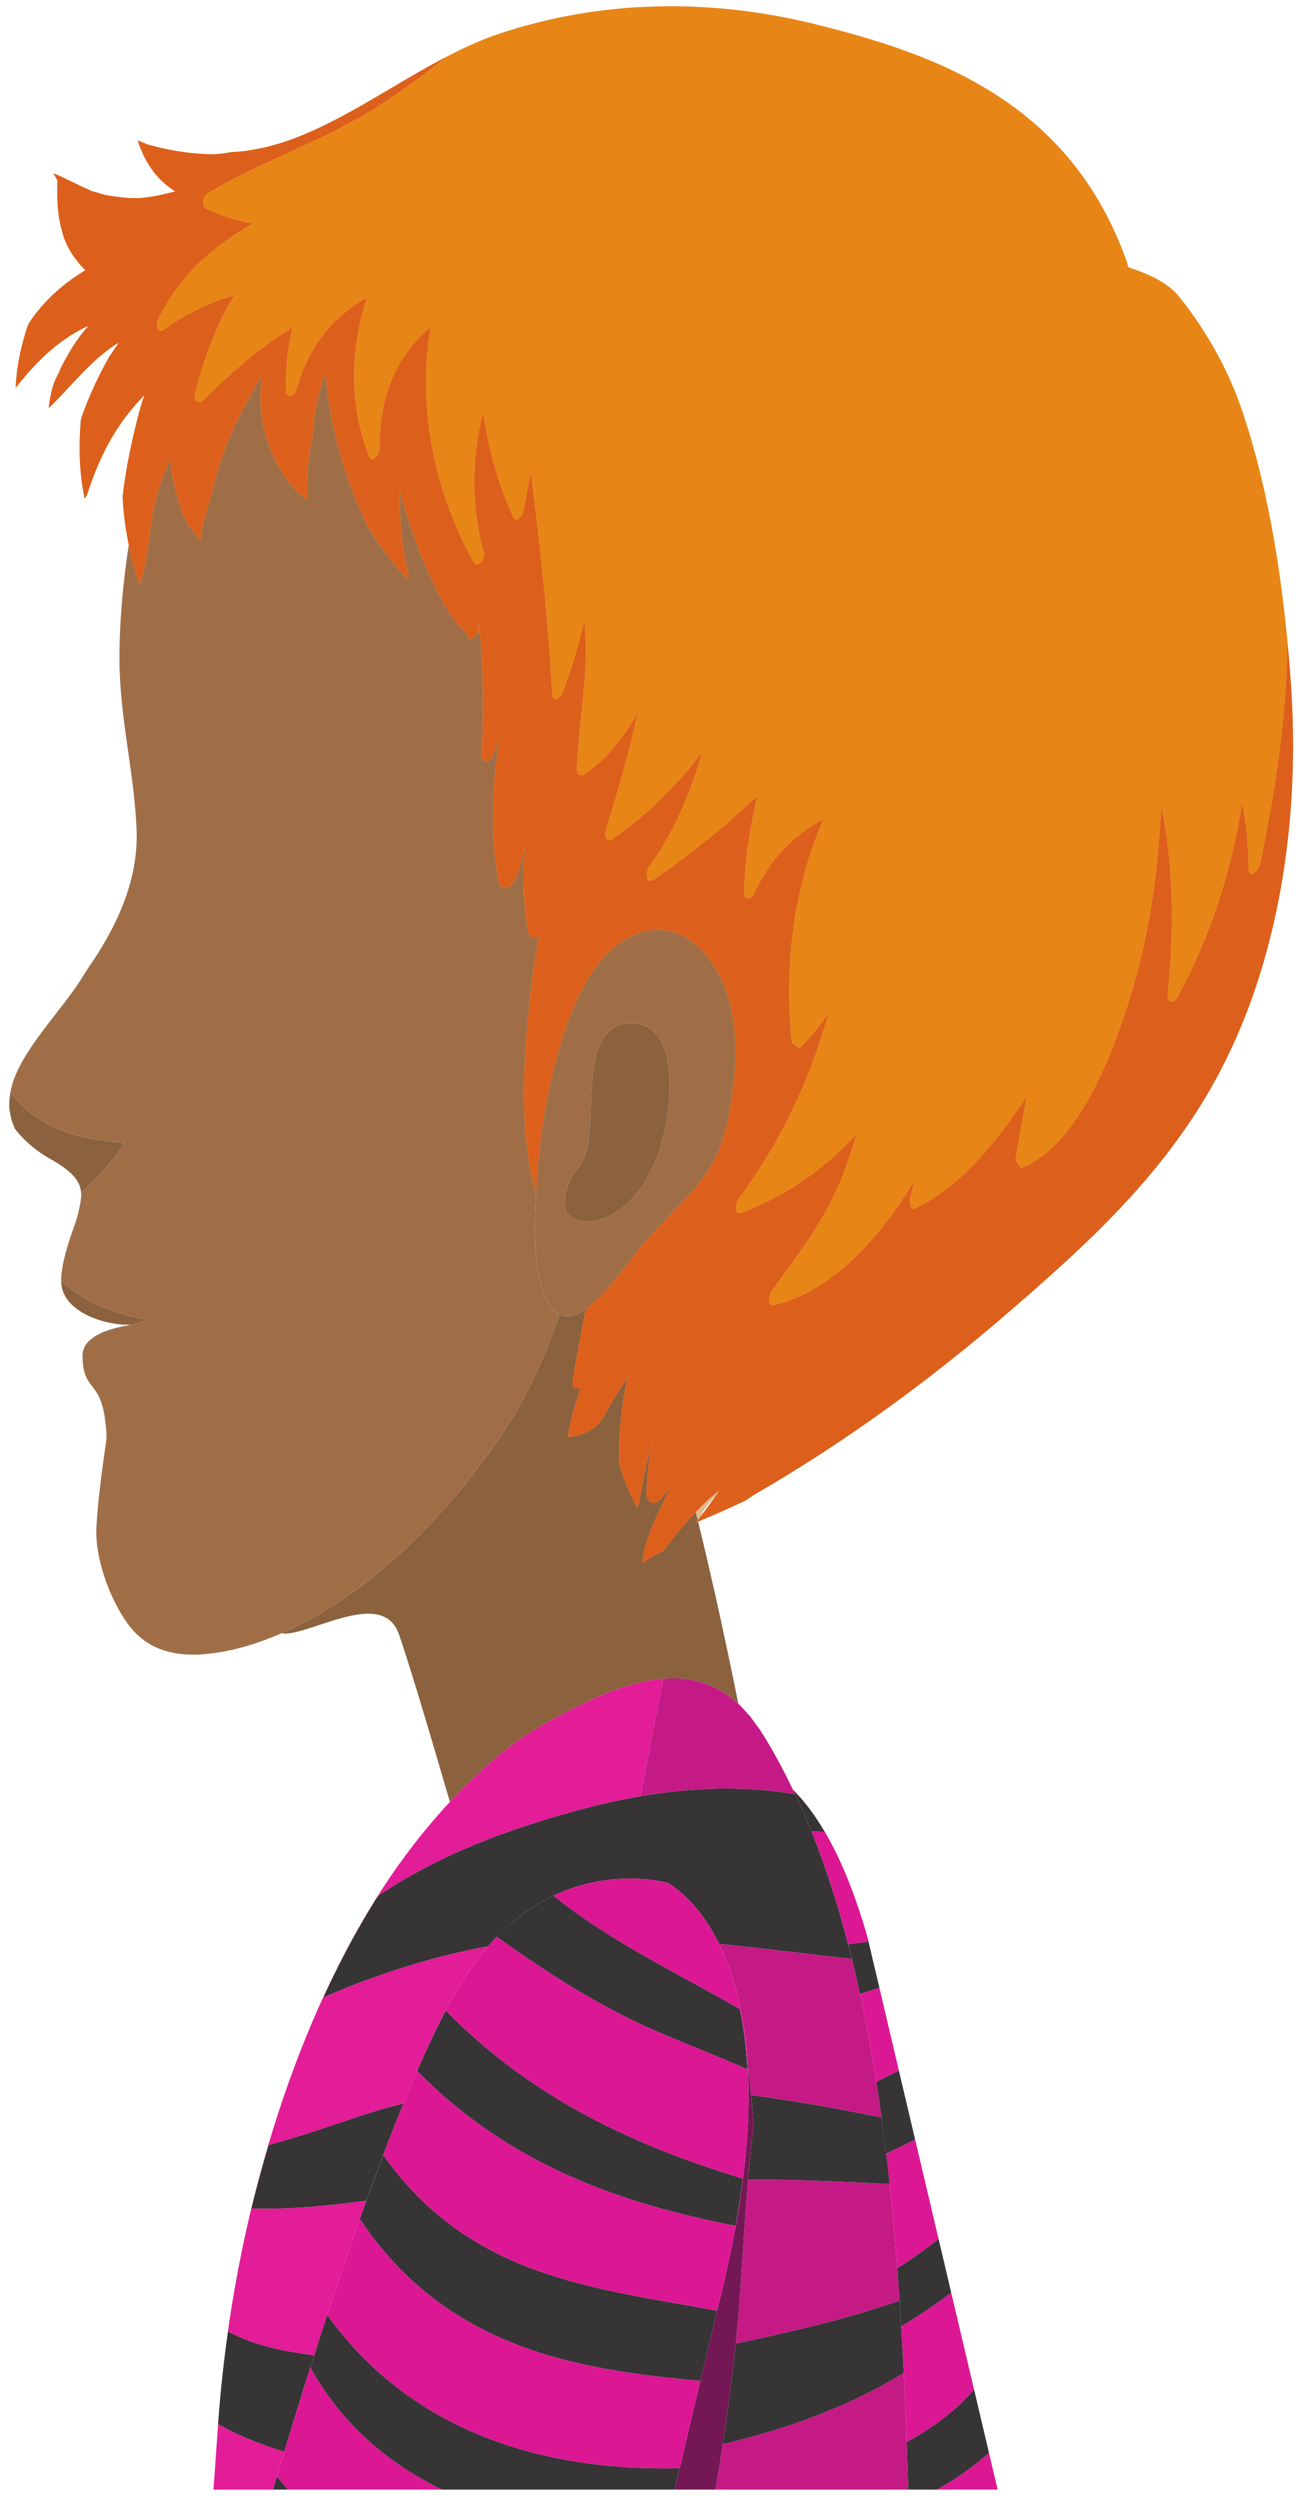 <svg width="106" height="204" viewBox="0 0 106 204" fill="none" xmlns="http://www.w3.org/2000/svg">
<path d="M58.417 122.034L58.725 121.598C58.038 122.102 57.396 122.716 56.77 123.37L56.932 124.028L57.108 123.81C57.402 123.203 57.835 122.626 58.417 122.034Z" fill="#E3BA8E"/>
<path d="M54.122 136.98H54.135C54.497 136.948 54.849 136.945 55.194 136.953H55.302C55.637 136.968 55.958 137.007 56.276 137.056L56.422 137.074L57.298 137.294L57.487 137.348L58.261 137.671L58.502 137.778L59.161 138.182L59.462 138.37L60.017 138.831L60.25 139.025C59.32 134.398 58.194 129.166 56.966 124.154L56.773 124.24L56.783 124.222L56.932 124.028L56.77 123.37C55.837 124.351 54.957 125.445 54.115 126.553C53.53 126.817 52.962 127.131 52.41 127.521L52.404 127.471C52.667 125.31 53.821 123.302 54.727 121.312L53.895 122.334C53.452 122.89 52.725 122.653 52.755 121.747C52.806 120.334 52.975 118.929 53.205 117.53C52.772 119.156 52.468 120.833 52.119 122.734L51.994 123.042C51.413 121.909 50.851 120.675 50.51 119.357C50.472 117.059 50.729 114.593 51.203 112.382C50.939 112.812 50.679 113.23 50.422 113.61C49.958 114.297 49.481 115.235 48.94 116.063C48.254 116.834 47.222 117.17 46.336 117.232C46.535 115.86 46.958 114.53 47.408 113.197C47.093 113.409 46.644 113.287 46.735 112.71C47.043 110.71 47.428 108.756 47.817 106.81C47.043 107.366 46.302 107.605 45.642 107.271C44.449 110.782 42.957 114.103 40.948 117.067C36.206 124.057 29.855 130.288 23.009 133.254V133.274C23.777 133.374 25.032 132.926 26.391 132.479C28.836 131.674 31.62 130.871 32.513 133.251C33.118 134.873 34.816 140.513 36.714 147.022C40.437 143.014 43.261 141.365 43.261 141.365C47.435 138.845 51.041 137.226 54.122 136.98Z" fill="#8B613E"/>
<path d="M40.948 117.067C42.957 114.103 44.449 110.782 45.642 107.271C45.281 107.083 44.939 106.742 44.641 106.159C43.505 103.918 43.596 100.251 43.745 97.342C42.473 92.967 42.67 87.557 43.089 83.096C43.309 80.723 43.603 78.419 44.043 76.187C43.792 76.671 43.245 76.694 43.123 76.07C42.693 73.927 42.673 71.431 42.825 69.037L42.818 69.059C42.521 70.197 42.392 71.395 41.696 72.193C41.34 72.597 40.819 72.57 40.694 71.894C40.001 68.252 40.143 64.253 40.755 60.251C40.566 60.766 40.363 61.279 40.123 61.77C39.889 62.245 39.27 62.218 39.308 61.533C39.511 57.92 39.46 54.258 39.068 50.661V51.626L38.374 52.181L38.215 51.993L38.066 51.653L37.295 50.899C35.35 48.264 33.795 44.053 32.878 40.956L32.614 40.054C32.594 42.391 32.783 44.704 33.335 46.896L33.321 47.304C32.039 46.008 30.923 44.466 29.915 42.771C28.146 38.997 26.868 34.743 26.564 30.336C25.979 31.985 25.617 33.76 25.498 35.64C25.136 37.266 24.991 39.029 25.069 40.754L24.984 40.732C22.694 39.056 21.024 35.294 21.291 31.689L21.369 30.709L21.281 30.793C19.542 33.605 17.98 36.886 17.263 40.356C16.84 41.566 16.508 42.825 16.346 44.107C15.96 43.614 15.572 43.126 15.223 42.579C14.523 41.061 14.07 39.257 13.897 37.406C13.576 38.136 13.278 38.886 13.011 39.678C12.145 42.242 12.237 45.12 11.438 47.564L11.378 47.675C11.026 46.653 10.738 45.56 10.508 44.453C10.038 47.541 9.741 50.693 9.747 53.819C9.758 58.515 10.945 62.977 11.144 67.648C11.323 71.912 9.446 75.747 7.163 79.038L6.585 79.952C5.418 81.751 4.055 83.257 2.844 85C1.968 86.261 0.835 88.009 0.761 89.886L0.849 89.106C3.22 92.277 6.866 93.034 10.174 93.263C9.125 94.859 7.918 96.159 6.615 97.294L6.636 97.436C6.636 97.436 6.622 98.494 6.024 100.149C5.668 101.135 4.965 103.17 4.995 104.524C7.15 106.425 9.565 107.271 12.088 107.671L11.432 107.886C9.944 108.329 8.665 108.5 7.332 109.348C6.96 109.683 6.717 110.122 6.73 110.678C6.805 113.906 8.469 112.253 8.692 117.196C8.712 117.609 8.053 121.258 7.867 124.584C7.708 127.387 9.24 131.117 10.732 132.883C12.825 135.366 15.977 135.271 18.964 134.613C20.323 134.299 21.673 133.833 23.009 133.254C29.855 130.288 36.206 124.057 40.948 117.067Z" fill="#A06E46"/>
<path d="M12.088 107.671C9.565 107.271 7.15 106.425 4.995 104.524L5.016 104.874C5.354 107.285 9.047 108.2 10.603 108.078L10.539 108.114L10.508 108.123L10.106 108.209L10.021 108.222L9.835 108.266L9.48 108.349L9.385 108.371L8.956 108.496L8.821 108.545L8.33 108.729L8.32 108.733L7.86 108.971L7.748 109.038L7.332 109.344V109.348C8.665 108.502 9.944 108.329 11.432 107.886L12.088 107.671Z" fill="#8B613E"/>
<path d="M10.174 93.263C6.866 93.034 3.22 92.277 0.849 89.107L0.761 89.886L0.754 90.304L0.781 90.586L0.927 91.348L1.204 92.083C1.904 93.016 2.807 93.751 3.582 94.249C4.454 94.814 6.514 95.714 6.615 97.294C7.918 96.159 9.125 94.859 10.174 93.263Z" fill="#8B613E"/>
<path d="M30.402 8.949C26.012 11.65 21.314 13.157 16.904 15.789C16.576 15.983 16.4 16.833 16.813 17.026C18.061 17.618 19.322 18.013 20.594 18.241C17.618 20.012 14.851 22.131 12.916 25.996C12.666 26.498 12.886 27.275 13.38 26.907C15.196 25.566 17.124 24.696 19.102 24.104C17.685 26.441 16.63 29.139 15.906 32.2C15.751 32.86 16.309 32.95 16.596 32.657C18.93 30.314 21.318 28.282 23.854 26.733C23.486 28.342 23.3 30.006 23.32 31.824C23.33 32.586 24.04 32.308 24.186 31.797C25.285 27.938 27.406 25.727 29.925 24.302C28.603 28.395 28.42 32.968 30.132 37.248C30.392 37.899 30.994 37.033 30.991 36.581C30.933 31.86 32.668 28.802 35.137 26.683C34.031 33.237 35.391 40.001 38.638 45.861C38.966 46.452 39.639 45.604 39.477 45.03C38.398 41.217 38.52 37.298 39.419 33.644C39.859 36.648 40.64 39.531 41.878 42.194C42.135 42.753 42.646 42.099 42.72 41.695C42.916 40.646 43.116 39.597 43.316 38.548C44.063 44.525 44.733 50.499 45.051 56.551C45.091 57.346 45.737 57.009 45.916 56.524C46.623 54.642 47.212 52.666 47.699 50.645L47.767 51.737C47.953 55.499 47.202 59.062 47.073 62.783C47.06 63.254 47.418 63.335 47.665 63.178C49.37 62.102 50.794 60.34 52.011 58.224C51.325 61.461 50.401 64.608 49.424 67.746C49.255 68.288 49.552 68.768 49.958 68.49C52.549 66.724 55.075 64.286 57.304 61.372C56.296 64.823 54.916 68.051 52.965 70.732C52.623 71.204 52.745 72.193 53.334 71.79C56.127 69.871 59.022 67.585 61.792 64.953C61.204 67.508 60.778 70.101 60.707 72.856C60.693 73.511 61.312 73.416 61.502 73C62.878 69.97 64.84 68.105 67.184 66.853C64.789 72.355 63.93 78.78 64.62 85.131L65.212 85.531C66.101 84.713 66.889 83.736 67.606 82.66C66.057 88.305 63.538 93.398 60.257 97.844C59.983 98.212 59.936 99.189 60.504 98.974C64.038 97.611 67.248 95.472 69.923 92.504C69.619 93.469 69.304 94.425 68.963 95.37C67.495 99.423 65.215 102.175 62.956 105.353C62.662 105.77 62.641 106.613 63.203 106.482C67.505 105.48 71.614 101.449 74.611 96.315C74.496 96.808 74.377 97.298 74.259 97.791C74.165 98.185 74.266 98.798 74.675 98.606C78.274 96.894 81.243 93.347 83.763 89.497C83.462 91.219 83.151 92.937 82.857 94.671L83.317 95.307C87.977 93.523 90.927 85.923 92.557 80.244C93.703 76.246 94.383 71.924 94.647 67.656C94.684 67.074 94.728 66.467 94.769 65.845C95.838 70.812 95.766 76.568 95.273 81.114C95.192 81.853 95.773 81.936 96.054 81.428C98.641 76.724 100.474 71.243 101.364 65.496C101.668 67.244 101.892 69.014 101.875 70.843C101.865 71.748 102.666 71.175 102.785 70.642C103.975 65.11 105.034 58.601 105.044 52.28C105.179 53.715 105.301 55.14 105.385 56.557C104.898 48.402 103.586 39.755 101.151 32.918C100.021 29.744 98.124 26.552 96.21 24.199C95.185 22.939 93.595 22.334 92.076 21.796L91.874 21.145C87.155 8.118 76.113 4.343 66.412 1.95C57.954 -0.137 49.008 -0.039 40.65 2.78C36.517 4.179 32.52 6.953 28.491 9.173C31.113 7.729 33.72 6.052 36.362 4.672C34.427 6.223 32.455 7.679 30.402 8.949Z" fill="#E78617"/>
<path d="M11.438 47.564C12.237 45.12 12.145 42.242 13.011 39.678C13.278 38.885 13.576 38.136 13.897 37.406C14.07 39.256 14.523 41.06 15.223 42.579C15.572 43.126 15.96 43.614 16.346 44.107C16.508 42.825 16.84 41.566 17.263 40.356C17.98 36.886 19.542 33.605 21.281 30.793L21.369 30.708L21.291 31.689C21.024 35.293 22.694 39.056 24.984 40.732L25.069 40.754C24.991 39.029 25.136 37.266 25.498 35.639C25.617 33.76 25.979 31.985 26.564 30.336C26.868 34.743 28.146 38.996 29.915 42.771C30.923 44.466 32.039 46.008 33.321 47.304L33.335 46.895C32.783 44.704 32.594 42.391 32.614 40.054L32.878 40.956C33.795 44.053 35.35 48.263 37.295 50.899L38.066 51.653L38.215 51.993L38.374 52.181L39.068 51.625V50.661C39.46 54.258 39.511 57.919 39.308 61.533C39.27 62.218 39.889 62.245 40.123 61.77C40.363 61.278 40.566 60.766 40.755 60.251C40.143 64.253 40.001 68.252 40.694 71.894C40.819 72.57 41.34 72.597 41.696 72.193C42.392 71.395 42.521 70.197 42.818 69.059L42.825 69.037C42.673 71.431 42.693 73.927 43.123 76.07C43.245 76.694 43.792 76.671 44.043 76.186C43.603 78.419 43.309 80.723 43.089 83.096C42.669 87.557 42.473 92.967 43.745 97.342L43.786 96.575C44.12 90.426 45.883 81.799 49.302 78.075C50.739 76.506 52.488 75.717 54.162 75.887C55.052 75.99 55.918 76.357 56.709 77.026C58.684 78.685 60.9 82.31 59.641 90.048C58.705 95.824 56.959 96.566 52.752 101.21C51.501 102.596 49.593 105.528 47.817 106.81C47.428 108.756 47.043 110.71 46.735 112.71C46.644 113.287 47.093 113.409 47.408 113.197C46.958 114.53 46.535 115.86 46.336 117.232C47.222 117.169 48.254 116.834 48.94 116.063C49.481 115.235 49.958 114.297 50.422 113.61C50.679 113.23 50.939 112.812 51.203 112.382C50.729 114.592 50.472 117.058 50.51 119.357C50.851 120.675 51.413 121.909 51.994 123.042L52.119 122.734C52.468 120.833 52.772 119.156 53.205 117.53C52.975 118.929 52.806 120.334 52.755 121.747C52.725 122.653 53.452 122.89 53.895 122.334L54.727 121.311C53.821 123.302 52.667 125.31 52.404 127.471L52.41 127.521C52.962 127.13 53.53 126.816 54.115 126.553C54.957 125.445 55.836 124.351 56.77 123.37C57.396 122.716 58.038 122.102 58.725 121.598L58.417 122.034C57.987 122.647 57.551 123.244 57.108 123.81L56.932 124.028L56.783 124.222L56.773 124.24L56.966 124.154C58.258 123.612 59.543 123.047 60.818 122.441L61.583 121.936C68.851 117.74 75.842 112.665 82.498 106.896C88.525 101.673 94.857 96.001 99.176 88.125C104.144 79.065 106.048 67.71 105.385 56.557C105.301 55.14 105.179 53.715 105.044 52.28C105.034 58.601 103.975 65.11 102.785 70.642C102.666 71.174 101.865 71.748 101.875 70.843C101.892 69.014 101.668 67.244 101.364 65.496C100.475 71.243 98.641 76.724 96.054 81.428C95.773 81.936 95.192 81.853 95.273 81.114C95.766 76.568 95.838 70.812 94.769 65.845C94.728 66.467 94.684 67.074 94.647 67.656C94.383 71.924 93.703 76.246 92.557 80.244C90.927 85.923 87.977 93.523 83.317 95.307L82.857 94.671C83.151 92.937 83.462 91.218 83.763 89.497C81.243 93.347 78.274 96.894 74.675 98.606C74.266 98.798 74.165 98.185 74.259 97.791C74.378 97.298 74.496 96.808 74.611 96.315C71.614 101.449 67.505 105.48 63.203 106.482C62.641 106.613 62.662 105.77 62.956 105.353C65.215 102.175 67.495 99.423 68.963 95.37C69.304 94.425 69.619 93.469 69.923 92.504C67.248 95.472 64.038 97.611 60.504 98.974C59.936 99.189 59.983 98.212 60.257 97.844C63.538 93.398 66.057 88.305 67.606 82.66C66.889 83.736 66.101 84.713 65.212 85.531L64.62 85.131C63.93 78.78 64.789 72.355 67.184 66.853C64.84 68.105 62.878 69.969 61.502 73C61.312 73.416 60.693 73.511 60.707 72.856C60.778 70.101 61.204 67.508 61.792 64.953C59.022 67.585 56.127 69.871 53.334 71.79C52.745 72.193 52.623 71.203 52.965 70.732C54.916 68.051 56.296 64.823 57.304 61.371C55.075 64.286 52.549 66.724 49.958 68.49C49.552 68.768 49.255 68.288 49.424 67.746C50.401 64.608 51.325 61.461 52.011 58.224C50.794 60.34 49.37 62.101 47.665 63.177C47.418 63.335 47.06 63.254 47.073 62.783C47.202 59.062 47.953 55.499 47.767 51.737L47.699 50.645C47.212 52.666 46.623 54.642 45.916 56.524C45.737 57.009 45.091 57.346 45.051 56.551C44.733 50.499 44.063 44.525 43.316 38.548C43.116 39.597 42.916 40.646 42.72 41.695C42.646 42.099 42.135 42.753 41.878 42.194C40.64 39.531 39.859 36.648 39.419 33.644C38.52 37.298 38.398 41.217 39.477 45.03C39.639 45.604 38.966 46.452 38.638 45.861C35.391 40.001 34.031 33.237 35.137 26.683C32.668 28.802 30.933 31.86 30.991 36.581C30.994 37.033 30.392 37.899 30.132 37.248C28.42 32.968 28.603 28.395 29.925 24.301C27.406 25.727 25.285 27.938 24.186 31.797C24.041 32.308 23.33 32.586 23.32 31.824C23.3 30.006 23.486 28.341 23.854 26.733C21.318 28.282 18.93 30.314 16.596 32.657C16.309 32.95 15.751 32.86 15.906 32.2C16.63 29.139 17.685 26.441 19.102 24.104C17.124 24.696 15.196 25.566 13.38 26.907C12.886 27.275 12.666 26.498 12.916 25.996C14.851 22.131 17.618 20.012 20.594 18.241C19.322 18.013 18.061 17.618 16.813 17.026C16.4 16.833 16.576 15.983 16.904 15.789C21.314 13.157 26.012 11.65 30.402 8.949C32.455 7.679 34.427 6.223 36.362 4.672C33.72 6.052 31.113 7.729 28.491 9.173L28.387 9.226C28.011 9.432 27.632 9.633 27.257 9.827L26.983 9.965C26.635 10.144 26.283 10.315 25.934 10.478L25.688 10.595C24.845 10.978 24 11.319 23.148 11.597L22.789 11.71L21.879 11.966L21.456 12.065L20.553 12.235L20.165 12.301C19.738 12.356 19.312 12.395 18.883 12.413C18.335 12.517 17.783 12.592 17.229 12.588C15.534 12.57 13.671 12.257 12.024 11.782L11.236 11.459C11.888 13.489 12.988 14.803 14.313 15.619C13.427 15.838 12.538 16.067 11.631 16.143C10.701 16.223 9.778 16.094 8.854 15.963C8.499 15.897 8.148 15.789 7.796 15.676L7.681 15.649L7.468 15.592L7.431 15.574L7.288 15.502L7.224 15.467C6.281 15.081 5.351 14.537 4.373 14.149L4.681 14.723C4.661 16.259 4.647 17.511 5.144 19.16C5.503 20.338 6.203 21.268 6.964 22.056C5.317 23.034 3.764 24.369 2.57 26.059L2.293 26.494C1.738 28.126 1.36 29.842 1.282 31.632C3.172 29.229 5.036 27.562 7.238 26.575C6.311 27.579 5.584 28.793 4.931 30.09L4.813 30.407C4.299 31.264 4.089 32.254 3.981 33.294C5.591 31.749 6.95 29.968 8.723 28.614C9.044 28.372 9.372 28.15 9.703 27.942L8.919 29.112C8.225 30.31 7.295 32.184 6.609 34.181C6.413 36.393 6.456 38.575 6.916 40.696L7.102 40.364C8.195 36.961 9.632 34.411 11.794 32.236C11.628 32.69 11.476 33.156 11.351 33.649C10.89 35.433 10.289 37.956 10.011 40.505C10.055 41.772 10.238 43.121 10.508 44.453C10.738 45.559 11.026 46.653 11.378 47.675L11.438 47.564Z" fill="#E78617"/>
<path d="M52.41 127.521L52.404 127.471C52.667 125.31 53.821 123.302 54.727 121.311L53.895 122.334C53.892 122.341 53.885 122.348 53.878 122.355C53.868 122.371 53.855 122.384 53.841 122.398C53.696 122.552 53.523 122.629 53.364 122.631C53.361 122.631 53.357 122.631 53.354 122.631C53.036 122.631 52.755 122.344 52.755 121.801C52.755 121.783 52.755 121.765 52.755 121.747C52.806 120.334 52.975 118.929 53.205 117.53C52.772 119.156 52.468 120.833 52.119 122.734L51.994 123.042C51.413 121.909 50.851 120.675 50.51 119.357C50.51 119.196 50.506 119.032 50.506 118.871C50.51 116.712 50.763 114.437 51.203 112.382C50.939 112.812 50.679 113.23 50.422 113.61C49.958 114.297 49.481 115.235 48.94 116.063C48.254 116.834 47.222 117.169 46.336 117.232C46.535 115.86 46.958 114.53 47.408 113.197C47.401 113.203 47.395 113.206 47.388 113.212C47.3 113.264 47.205 113.292 47.117 113.294C47.114 113.294 47.11 113.294 47.107 113.294C46.901 113.294 46.721 113.156 46.721 112.851C46.721 112.807 46.725 112.76 46.735 112.71C47.043 110.71 47.428 108.756 47.817 106.81C49.593 105.528 51.501 102.596 52.752 101.21C56.959 96.566 58.705 95.824 59.641 90.048C59.898 88.477 60.01 87.075 60.01 85.825C60.01 80.919 58.282 78.347 56.709 77.026C55.918 76.357 55.052 75.99 54.162 75.887C54.013 75.873 53.861 75.864 53.712 75.864C52.177 75.864 50.611 76.645 49.302 78.075C45.883 81.799 44.12 90.426 43.786 96.575L43.745 97.342C43.015 94.83 42.768 91.975 42.771 89.156C42.771 87.066 42.91 84.995 43.089 83.096C43.309 80.723 43.603 78.419 44.043 76.186C43.924 76.418 43.738 76.543 43.562 76.545H43.559C43.376 76.545 43.204 76.409 43.133 76.115C43.13 76.108 43.13 76.101 43.126 76.091C43.126 76.085 43.123 76.077 43.123 76.07C42.845 74.68 42.741 73.143 42.741 71.58C42.741 70.733 42.771 69.878 42.825 69.037L42.818 69.059C42.521 70.197 42.392 71.395 41.696 72.193C41.547 72.362 41.371 72.455 41.205 72.457C41.205 72.457 41.202 72.457 41.198 72.457C41.195 72.457 41.191 72.457 41.188 72.457C40.975 72.452 40.786 72.294 40.705 71.948C40.705 71.946 40.705 71.946 40.705 71.944C40.701 71.928 40.698 71.91 40.694 71.894C40.376 70.216 40.231 68.46 40.231 66.665C40.231 64.565 40.424 62.408 40.755 60.251C40.566 60.766 40.363 61.278 40.123 61.77C40.021 61.977 39.845 62.089 39.683 62.092C39.683 62.092 39.68 62.092 39.676 62.092H39.673C39.48 62.09 39.308 61.931 39.308 61.594C39.308 61.574 39.308 61.552 39.308 61.533C39.386 60.177 39.426 58.816 39.426 57.453C39.426 55.182 39.311 52.908 39.068 50.661V51.625L38.374 52.181L38.215 51.993L38.066 51.653L37.295 50.899C35.35 48.263 33.795 44.053 32.878 40.956L32.614 40.054C32.614 40.184 32.614 40.311 32.614 40.438C32.614 42.644 32.814 44.824 33.335 46.895L33.321 47.304C32.039 46.008 30.923 44.466 29.915 42.771C28.146 38.996 26.868 34.743 26.564 30.336C25.979 31.985 25.617 33.76 25.498 35.639C25.204 36.974 25.048 38.399 25.048 39.821C25.048 40.133 25.055 40.443 25.069 40.754L24.984 40.732C22.857 39.174 21.26 35.813 21.264 32.451C21.264 32.197 21.274 31.944 21.291 31.689L21.369 30.708L21.281 30.793C19.542 33.605 17.98 36.886 17.263 40.356C16.84 41.566 16.508 42.825 16.346 44.107C15.96 43.614 15.572 43.126 15.223 42.579C14.523 41.06 14.07 39.256 13.897 37.406C13.576 38.136 13.278 38.885 13.011 39.678C12.145 42.242 12.237 45.12 11.438 47.564L11.378 47.675C11.026 46.653 10.738 45.559 10.508 44.453C10.238 43.121 10.055 41.772 10.011 40.505C10.289 37.956 10.89 35.433 11.351 33.649C11.476 33.156 11.628 32.69 11.794 32.236C9.632 34.411 8.195 36.961 7.102 40.364L6.916 40.696C6.622 39.337 6.5 37.953 6.5 36.553C6.5 35.767 6.541 34.976 6.609 34.181C7.295 32.184 8.225 30.31 8.919 29.112L9.703 27.942C9.372 28.15 9.044 28.372 8.723 28.614C6.95 29.968 5.591 31.749 3.981 33.294C4.089 32.254 4.299 31.264 4.813 30.407L4.931 30.09C5.584 28.793 6.311 27.579 7.238 26.575C5.036 27.562 3.172 29.229 1.282 31.632C1.36 29.842 1.738 28.126 2.293 26.494L2.57 26.059C3.764 24.369 5.317 23.034 6.964 22.056C6.203 21.268 5.503 20.338 5.144 19.16C4.742 17.821 4.674 16.743 4.674 15.562C4.674 15.289 4.677 15.011 4.681 14.723L4.373 14.149C5.351 14.537 6.281 15.081 7.224 15.467L7.288 15.502L7.431 15.574L7.468 15.592L7.681 15.649L7.796 15.676C8.148 15.789 8.499 15.897 8.854 15.963C9.582 16.066 10.305 16.168 11.036 16.168C11.236 16.168 11.432 16.161 11.631 16.143C12.538 16.067 13.427 15.838 14.313 15.619C12.988 14.803 11.888 13.489 11.236 11.459L12.024 11.782C13.671 12.257 15.534 12.57 17.229 12.588C17.246 12.588 17.259 12.588 17.276 12.588C17.814 12.588 18.348 12.513 18.883 12.413C18.95 12.411 19.018 12.408 19.086 12.404C19.312 12.396 19.542 12.377 19.772 12.346C19.904 12.334 20.033 12.318 20.165 12.301L20.442 12.253L20.553 12.235L21.456 12.065L21.605 12.029L21.879 11.966L22.789 11.71L23.148 11.597C23.963 11.33 24.778 11.005 25.59 10.639C25.623 10.623 25.657 10.609 25.688 10.595L25.779 10.552L25.934 10.478C26.235 10.338 26.537 10.193 26.834 10.041C26.885 10.015 26.932 9.99 26.983 9.965L27.257 9.827C27.548 9.678 27.842 9.522 28.133 9.364C28.218 9.319 28.302 9.273 28.387 9.226L28.4 9.219L28.491 9.173C31.113 7.729 33.72 6.052 36.362 4.672C34.427 6.223 32.455 7.679 30.402 8.949C26.012 11.65 21.314 13.157 16.904 15.789C16.711 15.902 16.573 16.241 16.573 16.543C16.573 16.754 16.644 16.946 16.813 17.026C18.061 17.618 19.322 18.013 20.594 18.241C17.618 20.012 14.851 22.131 12.916 25.996C12.913 26.001 12.913 26.007 12.91 26.012C12.845 26.15 12.812 26.306 12.812 26.453C12.812 26.745 12.93 27.002 13.14 27.002C13.211 27.002 13.292 26.973 13.38 26.907C15.196 25.566 17.124 24.696 19.102 24.104C17.685 26.441 16.63 29.139 15.906 32.2C15.899 32.234 15.893 32.267 15.889 32.297C15.883 32.34 15.879 32.38 15.879 32.417C15.883 32.691 16.048 32.817 16.234 32.817C16.36 32.817 16.495 32.762 16.596 32.657C18.93 30.314 21.318 28.282 23.854 26.733C23.503 28.266 23.317 29.848 23.317 31.569C23.317 31.654 23.32 31.739 23.32 31.824C23.323 32.161 23.465 32.295 23.635 32.295C23.848 32.295 24.105 32.082 24.186 31.797C25.285 27.938 27.406 25.727 29.925 24.301C29.269 26.333 28.894 28.481 28.89 30.653C28.887 32.86 29.269 35.091 30.132 37.248C30.2 37.415 30.287 37.483 30.386 37.483C30.663 37.483 30.994 36.918 30.991 36.581C30.991 36.508 30.988 36.434 30.988 36.361C30.988 31.765 32.706 28.77 35.137 26.683C34.884 28.193 34.759 29.715 34.759 31.234C34.759 36.306 36.139 41.351 38.638 45.861C38.716 46.002 38.814 46.061 38.919 46.061C39.196 46.061 39.497 45.622 39.5 45.222C39.5 45.158 39.494 45.093 39.477 45.03C38.946 43.153 38.706 41.25 38.706 39.367C38.706 37.424 38.963 35.5 39.419 33.644C39.859 36.648 40.64 39.531 41.878 42.194C41.949 42.348 42.041 42.41 42.135 42.41C42.386 42.41 42.666 41.987 42.72 41.695C42.916 40.646 43.116 39.597 43.316 38.548C44.063 44.525 44.733 50.499 45.051 56.551C45.068 56.896 45.2 57.027 45.355 57.027C45.565 57.027 45.815 56.801 45.916 56.524C46.623 54.642 47.212 52.666 47.699 50.645L47.767 51.737C47.787 52.149 47.797 52.558 47.797 52.965C47.797 56.281 47.188 59.469 47.073 62.783C47.073 62.794 47.073 62.804 47.073 62.813C47.073 63.121 47.242 63.251 47.425 63.251C47.506 63.251 47.591 63.226 47.665 63.177C49.37 62.101 50.794 60.34 52.011 58.224C51.325 61.461 50.401 64.608 49.424 67.746C49.39 67.85 49.377 67.952 49.377 68.049C49.373 68.345 49.519 68.571 49.728 68.571C49.799 68.571 49.877 68.546 49.958 68.49C52.549 66.724 55.075 64.286 57.304 61.371C56.296 64.823 54.916 68.051 52.965 70.732C52.951 70.752 52.938 70.773 52.924 70.796C52.921 70.802 52.918 70.805 52.914 70.811C52.823 70.974 52.779 71.178 52.776 71.365C52.776 71.645 52.877 71.885 53.083 71.885C53.154 71.885 53.239 71.856 53.334 71.79C56.127 69.871 59.022 67.585 61.792 64.953C61.204 67.508 60.778 70.101 60.707 72.856C60.707 72.862 60.707 72.868 60.707 72.873C60.703 73.196 60.862 73.33 61.042 73.33C61.214 73.33 61.41 73.203 61.502 73C62.878 69.969 64.84 68.105 67.184 66.853C65.32 71.13 64.387 75.962 64.39 80.888C64.39 82.298 64.468 83.716 64.62 85.131L65.212 85.531C66.101 84.713 66.889 83.736 67.606 82.66C66.057 88.305 63.538 93.398 60.257 97.844C60.25 97.852 60.243 97.86 60.24 97.868C60.128 98.031 60.061 98.295 60.061 98.526C60.061 98.784 60.145 99.004 60.355 99.004C60.399 99.004 60.45 98.996 60.504 98.974C64.038 97.611 67.248 95.472 69.923 92.504C69.619 93.469 69.304 94.425 68.963 95.37C67.495 99.423 65.215 102.175 62.956 105.353C62.949 105.365 62.939 105.377 62.932 105.388C62.821 105.566 62.753 105.804 62.753 106.014C62.75 106.276 62.851 106.497 63.095 106.497C63.128 106.497 63.166 106.493 63.203 106.482C67.505 105.48 71.614 101.449 74.611 96.315C74.496 96.808 74.378 97.298 74.259 97.791C74.259 97.794 74.259 97.796 74.256 97.797C74.236 97.886 74.225 97.983 74.225 98.078C74.225 98.363 74.317 98.642 74.533 98.642C74.574 98.642 74.624 98.632 74.675 98.606C78.274 96.894 81.243 93.347 83.763 89.497C83.462 91.218 83.151 92.937 82.857 94.671L83.317 95.307C87.977 93.523 90.927 85.923 92.557 80.244C93.703 76.246 94.383 71.924 94.647 67.656C94.684 67.074 94.728 66.467 94.769 65.845C95.378 68.679 95.618 71.768 95.618 74.743C95.618 76.985 95.486 79.162 95.273 81.114C95.269 81.152 95.266 81.188 95.266 81.222C95.266 81.231 95.266 81.238 95.266 81.247C95.266 81.586 95.425 81.751 95.611 81.751C95.766 81.751 95.936 81.641 96.054 81.428C98.641 76.724 100.475 71.243 101.364 65.496C101.662 67.189 101.878 68.904 101.875 70.673C101.875 70.73 101.875 70.787 101.875 70.843C101.875 70.848 101.875 70.854 101.875 70.859C101.875 71.192 101.986 71.318 102.132 71.318C102.375 71.318 102.71 70.972 102.785 70.642C103.975 65.11 105.034 58.601 105.044 52.28C105.179 53.715 105.301 55.14 105.385 56.557C105.467 57.974 105.511 59.392 105.511 60.808C105.517 70.556 103.512 80.216 99.176 88.125C94.857 96.001 88.525 101.673 82.498 106.896C75.842 112.665 68.851 117.74 61.583 121.936L60.818 122.441C59.543 123.047 58.258 123.612 56.966 124.154L56.773 124.24L56.783 124.222L56.932 124.028L57.108 123.81C57.551 123.244 57.987 122.647 58.417 122.034L58.725 121.598C58.038 122.102 57.396 122.716 56.77 123.37C55.836 124.351 54.957 125.445 54.115 126.553C53.53 126.816 52.962 127.13 52.41 127.521ZM19.086 12.404C19.312 12.39 19.542 12.372 19.772 12.346C19.542 12.377 19.312 12.396 19.086 12.404Z" fill="#DD5F1C"/>
<path d="M51.497 83.49C54.494 83.454 54.92 87.265 54.517 90.573C54.389 91.622 54.179 92.612 53.939 93.424C52.938 96.786 50.675 99.632 47.851 99.665C46.711 99.677 45.812 99.168 46.167 97.355C46.312 96.62 46.874 95.616 47.3 95.132C48.037 94.294 48.162 92.011 48.199 90.842C48.308 87.677 48.27 83.526 51.497 83.49ZM52.752 101.21C56.959 96.566 58.705 95.822 59.641 90.048C60.9 82.31 58.684 78.685 56.709 77.026C55.918 76.357 55.052 75.99 54.162 75.887C52.488 75.717 50.739 76.506 49.302 78.075C45.883 81.801 44.12 90.426 43.786 96.575L43.745 97.342C43.596 100.251 43.505 103.918 44.645 106.159C44.939 106.742 45.281 107.083 45.642 107.271C46.302 107.603 47.046 107.366 47.817 106.81C49.593 105.528 51.501 102.597 52.752 101.21Z" fill="#A06E46"/>
<path d="M48.199 90.842C48.162 92.011 48.037 94.294 47.3 95.132C46.874 95.616 46.312 96.62 46.167 97.355C45.812 99.168 46.711 99.677 47.851 99.665C50.675 99.633 52.938 96.787 53.939 93.424C54.179 92.612 54.389 91.622 54.517 90.573C54.92 87.265 54.494 83.454 51.497 83.491C48.27 83.526 48.308 87.678 48.199 90.842Z" fill="#8B613E"/>
<path d="M67.295 149.47C66.937 149.446 66.578 149.443 66.216 149.425L66.416 149.939C67.492 152.679 68.422 155.593 69.213 158.645C69.768 158.579 70.319 158.493 70.874 158.439L71.033 159.108L70.796 158.098C69.034 151.899 66.873 148.17 64.691 146L64.715 146.045C65.587 146.918 66.457 148.035 67.295 149.47Z" fill="#DC1794"/>
<path d="M72.308 175.73C72.68 178.818 72.977 181.944 73.218 185.082C74.361 184.356 75.487 183.561 76.59 182.688L77.621 187.067C76.288 188.08 74.925 188.985 73.539 189.816C73.613 191.08 73.684 192.339 73.749 193.594V193.617C73.84 195.518 73.918 197.404 73.985 199.278C75.991 198.145 77.919 196.795 79.485 194.975L74.638 174.416L74.679 174.577C73.891 174.968 73.099 175.345 72.308 175.73Z" fill="#DC1794"/>
<path d="M70.17 162.689C70.677 165.029 71.124 167.423 71.506 169.87C72.122 169.562 72.741 169.266 73.349 168.943L71.763 162.201C71.232 162.366 70.701 162.527 70.17 162.689Z" fill="#DC1794"/>
<path d="M76.461 203.139H81.409L80.702 200.135C79.383 201.328 77.946 202.296 76.461 203.139Z" fill="#DC1794"/>
<path d="M65.104 146.855C65.466 147.644 65.817 148.447 66.149 149.272L66.216 149.425C66.578 149.443 66.937 149.446 67.295 149.47C66.457 148.035 65.587 146.918 64.715 146.045L64.887 146.407L64.907 146.412L65.104 146.855Z" fill="#363435"/>
<path d="M69.213 158.645C69.555 159.969 69.876 161.317 70.17 162.689C70.701 162.527 71.232 162.366 71.763 162.201L71.033 159.108L70.874 158.439C70.319 158.493 69.768 158.579 69.213 158.645Z" fill="#363435"/>
<path d="M71.506 169.87C71.811 171.798 72.071 173.758 72.308 175.73C73.099 175.345 73.891 174.968 74.679 174.577L74.638 174.416L73.349 168.943C72.741 169.266 72.122 169.562 71.506 169.87Z" fill="#363435"/>
<path d="M77.621 187.067L76.59 182.688C75.487 183.561 74.361 184.356 73.218 185.082C73.336 186.66 73.444 188.238 73.539 189.816C74.925 188.985 76.288 188.08 77.621 187.067Z" fill="#363435"/>
<path d="M73.985 199.278C74.032 200.575 74.073 201.86 74.11 203.139H76.461C77.946 202.296 79.383 201.328 80.702 200.135L79.488 194.975H79.485C77.919 196.795 75.991 198.145 73.985 199.278Z" fill="#363435"/>
<path d="M23.202 200.04C21.352 199.494 19.532 198.772 17.8 197.799L17.821 197.442C17.682 199.373 17.55 201.274 17.422 203.139H22.278C22.549 202.21 22.86 201.172 23.202 200.04Z" fill="#E31C98"/>
<path d="M17.821 197.442C17.912 196.235 18.017 195.038 18.149 193.847C18.02 195.038 17.909 196.235 17.821 197.442Z" fill="#E31C98"/>
<path d="M25.634 192.192C26.915 188.184 28.37 183.809 29.895 179.563C26.773 179.971 23.648 180.303 20.516 180.196C20.942 178.438 21.419 176.717 21.92 175.022C24.399 174.35 26.848 173.507 29.306 172.682C30.511 172.274 31.715 171.929 32.919 171.633C34.569 167.593 36.22 164.048 37.752 161.586C38.415 160.519 39.115 159.623 39.825 158.807C35.269 159.637 30.805 161.063 26.395 162.972C27.754 159.992 29.239 157.225 30.828 154.719C36.044 151.182 41.81 149.147 47.54 147.605C49.099 147.187 50.685 146.838 52.278 146.565C52.867 143.358 53.472 140.164 54.122 136.98C51.04 137.226 47.435 138.845 43.261 141.365C43.261 141.365 40.437 143.014 36.714 147.022C35.215 148.636 33.578 150.617 31.911 153.047C25.028 163.089 19.86 177.985 18.162 193.734C18.291 192.559 18.436 191.394 18.602 190.232C20.797 191.417 23.249 191.873 25.634 192.192Z" fill="#E31C98"/>
<path d="M59.462 138.37L59.161 138.182L58.502 137.778L58.261 137.671L57.487 137.348L57.297 137.294L56.422 137.074L56.276 137.056C55.958 137.007 55.637 136.966 55.302 136.953H55.194C54.849 136.945 54.497 136.948 54.135 136.98H54.122C53.472 140.163 52.867 143.358 52.278 146.565C56.462 145.847 60.724 145.681 64.887 146.407L64.715 146.045L64.691 146C63.869 144.3 63 142.665 62.026 141.162L61.224 140.061L60.845 139.643L60.369 139.127L60.25 139.024L60.017 138.831L59.462 138.37Z" fill="#C51A86"/>
<path d="M73.749 193.617C69.166 196.436 64.075 198.217 58.982 199.439C58.792 200.673 58.603 201.91 58.4 203.139H74.11C74.073 201.86 74.033 200.575 73.985 199.278C73.918 197.404 73.84 195.518 73.749 193.617Z" fill="#C51A86"/>
<path d="M69.507 159.829C65.898 159.434 62.293 158.974 58.681 158.606C59.794 160.865 60.754 164.066 61.011 168.535C61.13 169.338 61.221 170.145 61.299 170.956C64.857 171.427 68.405 172.055 71.932 172.781C72.179 174.569 72.399 176.376 72.592 178.196C70.853 178.125 69.115 178.038 67.373 177.963C65.266 177.868 63.159 177.838 61.048 177.829C60.758 181.23 60.578 184.646 60.331 188.062C60.254 189.122 60.142 190.175 60.034 191.227C61.941 190.829 63.849 190.393 65.75 189.936C68.323 189.318 70.874 188.596 73.403 187.718C73.535 189.682 73.65 191.645 73.749 193.594C73.684 192.339 73.613 191.08 73.539 189.816C73.444 188.238 73.336 186.66 73.218 185.082C72.977 181.944 72.68 178.819 72.308 175.731C72.071 173.758 71.811 171.798 71.506 169.87C71.124 167.423 70.677 165.029 70.17 162.689C69.876 161.317 69.555 159.969 69.213 158.645C68.421 155.594 67.491 152.68 66.416 149.939C67.627 153.033 68.655 156.346 69.507 159.829Z" fill="#C51A86"/>
<path d="M42.555 156.251L42.91 155.982C43.228 155.758 43.542 155.566 43.857 155.373L44.107 155.226C44.452 155.028 44.794 154.849 45.135 154.688L45.156 154.679C50.073 152.366 54.443 153.625 54.443 153.625C54.443 153.625 56.78 154.751 58.681 158.606C62.293 158.973 65.898 159.434 69.507 159.829C68.655 156.346 67.627 153.033 66.416 149.939L66.216 149.425L66.149 149.272C65.817 148.448 65.466 147.644 65.104 146.856L64.907 146.413L64.887 146.407C60.724 145.681 56.462 145.847 52.278 146.565C50.685 146.838 49.099 147.187 47.54 147.605C41.81 149.147 36.044 151.182 30.828 154.719C29.239 157.225 27.754 159.992 26.395 162.972C30.805 161.063 35.269 159.637 39.825 158.807C40.718 157.781 41.631 156.939 42.555 156.251Z" fill="#363435"/>
<path d="M29.307 172.682C26.848 173.507 24.399 174.35 21.92 175.022C21.419 176.717 20.942 178.438 20.516 180.196C23.648 180.303 26.773 179.971 29.895 179.563C30.883 176.815 31.901 174.129 32.919 171.633C31.715 171.929 30.511 172.273 29.307 172.682Z" fill="#363435"/>
<path d="M72.592 178.196C72.399 176.376 72.179 174.569 71.932 172.781C68.405 172.055 64.857 171.427 61.299 170.956C61.38 171.821 61.447 172.686 61.491 173.561C61.309 174.977 61.17 176.403 61.048 177.828C63.159 177.838 65.266 177.868 67.373 177.963C69.115 178.038 70.853 178.125 72.592 178.196Z" fill="#363435"/>
<path d="M23.202 200.04C23.895 197.736 24.717 195.061 25.634 192.191C23.249 191.872 20.797 191.417 18.602 190.232C18.436 191.394 18.291 192.559 18.162 193.734L18.149 193.847C18.017 195.038 17.912 196.235 17.821 197.442L17.8 197.799C19.532 198.772 21.352 199.494 23.202 200.04Z" fill="#363435"/>
<path d="M73.403 187.718C70.874 188.597 68.323 189.318 65.75 189.936C63.849 190.393 61.941 190.829 60.034 191.227C59.756 193.982 59.395 196.716 58.982 199.44C64.075 198.217 69.166 196.436 73.749 193.618V193.594C73.65 191.645 73.535 189.682 73.403 187.718Z" fill="#363435"/>
<path d="M60.034 191.227C60.142 190.174 60.254 189.122 60.331 188.062C60.578 184.646 60.758 181.23 61.048 177.828C61.17 176.403 61.309 174.977 61.491 173.561C61.447 172.686 61.38 171.821 61.299 170.955C61.221 170.145 61.13 169.338 61.011 168.534C61.295 173.466 60.727 179.93 58.542 188.385L58.505 188.543L57.152 194.263H57.149L55.461 201.394L55.048 203.139H58.4C58.603 201.91 58.792 200.673 58.982 199.439C59.395 196.716 59.756 193.981 60.034 191.227Z" fill="#731855"/>
<path d="M44.107 155.226C44.452 155.032 44.794 154.849 45.135 154.688C44.794 154.849 44.452 155.028 44.107 155.226Z" fill="#DC1794"/>
<path d="M42.91 155.982C43.228 155.764 43.542 155.561 43.857 155.373C43.542 155.566 43.228 155.758 42.91 155.982Z" fill="#DC1794"/>
<path d="M34.042 168.979C34.826 167.159 35.608 165.513 36.372 164.052C43.498 171.337 51.971 175.124 60.609 177.766C60.453 178.994 60.264 180.271 60.02 181.615C50.746 179.814 41.577 176.663 34.042 168.979ZM25.322 193.178C25.762 191.792 26.222 190.353 26.702 188.887C33.846 198.839 45.041 201.651 55.461 201.394L57.149 194.263C46.891 193.352 36.386 191.552 29.364 181.065C29.99 179.299 30.629 177.551 31.272 175.842C38.411 185.937 48.659 186.69 58.505 188.543L58.542 188.385C60.727 179.93 61.295 173.466 61.011 168.534C60.754 164.066 59.794 160.865 58.681 158.606C56.78 154.751 54.443 153.624 54.443 153.624C54.443 153.624 50.073 152.366 45.156 154.679C49.965 158.525 55.258 160.976 60.369 163.935C60.666 165.378 60.889 166.992 60.984 168.839C58.637 167.814 56.263 166.881 53.905 165.882C49.201 163.887 44.838 161.116 40.525 158.018C41.195 157.333 41.875 156.759 42.555 156.251C41.631 156.938 40.718 157.781 39.825 158.807C39.115 159.622 38.415 160.519 37.752 161.586C36.22 164.048 34.569 167.593 32.919 171.633C31.901 174.129 30.883 176.815 29.895 179.563C28.37 183.809 26.915 188.184 25.634 192.191C24.717 195.061 23.895 197.736 23.202 200.04C22.86 201.172 22.549 202.21 22.278 203.139L22.596 202.072L23.493 203.139H36.068C31.789 201.059 27.974 197.93 25.322 193.178Z" fill="#DC1794"/>
<path d="M45.135 154.688C44.794 154.849 44.452 155.032 44.107 155.226L43.857 155.373C43.542 155.561 43.228 155.764 42.91 155.982L42.555 156.251C41.875 156.759 41.195 157.333 40.525 158.018C44.838 161.116 49.201 163.887 53.905 165.883C56.263 166.881 58.637 167.814 60.984 168.839C60.889 166.992 60.666 165.378 60.369 163.935C55.258 160.976 49.965 158.525 45.156 154.679L45.135 154.688Z" fill="#363435"/>
<path d="M60.02 181.615C60.264 180.271 60.453 178.994 60.609 177.766C51.971 175.125 43.498 171.337 36.372 164.052C35.608 165.513 34.826 167.159 34.042 168.979C41.577 176.663 50.746 179.814 60.02 181.615Z" fill="#363435"/>
<path d="M31.272 175.842C30.629 177.551 29.99 179.299 29.364 181.065C36.386 191.552 46.891 193.352 57.149 194.263H57.152L58.505 188.543C48.659 186.69 38.411 185.937 31.272 175.842Z" fill="#363435"/>
<path d="M55.461 201.394C45.041 201.651 33.846 198.839 26.702 188.887C26.222 190.353 25.762 191.792 25.322 193.178C27.974 197.93 31.789 201.059 36.068 203.139H55.048L55.461 201.394Z" fill="#363435"/>
<path d="M22.278 203.139H23.493L22.596 202.072L22.278 203.139Z" fill="#363435"/>
</svg>
